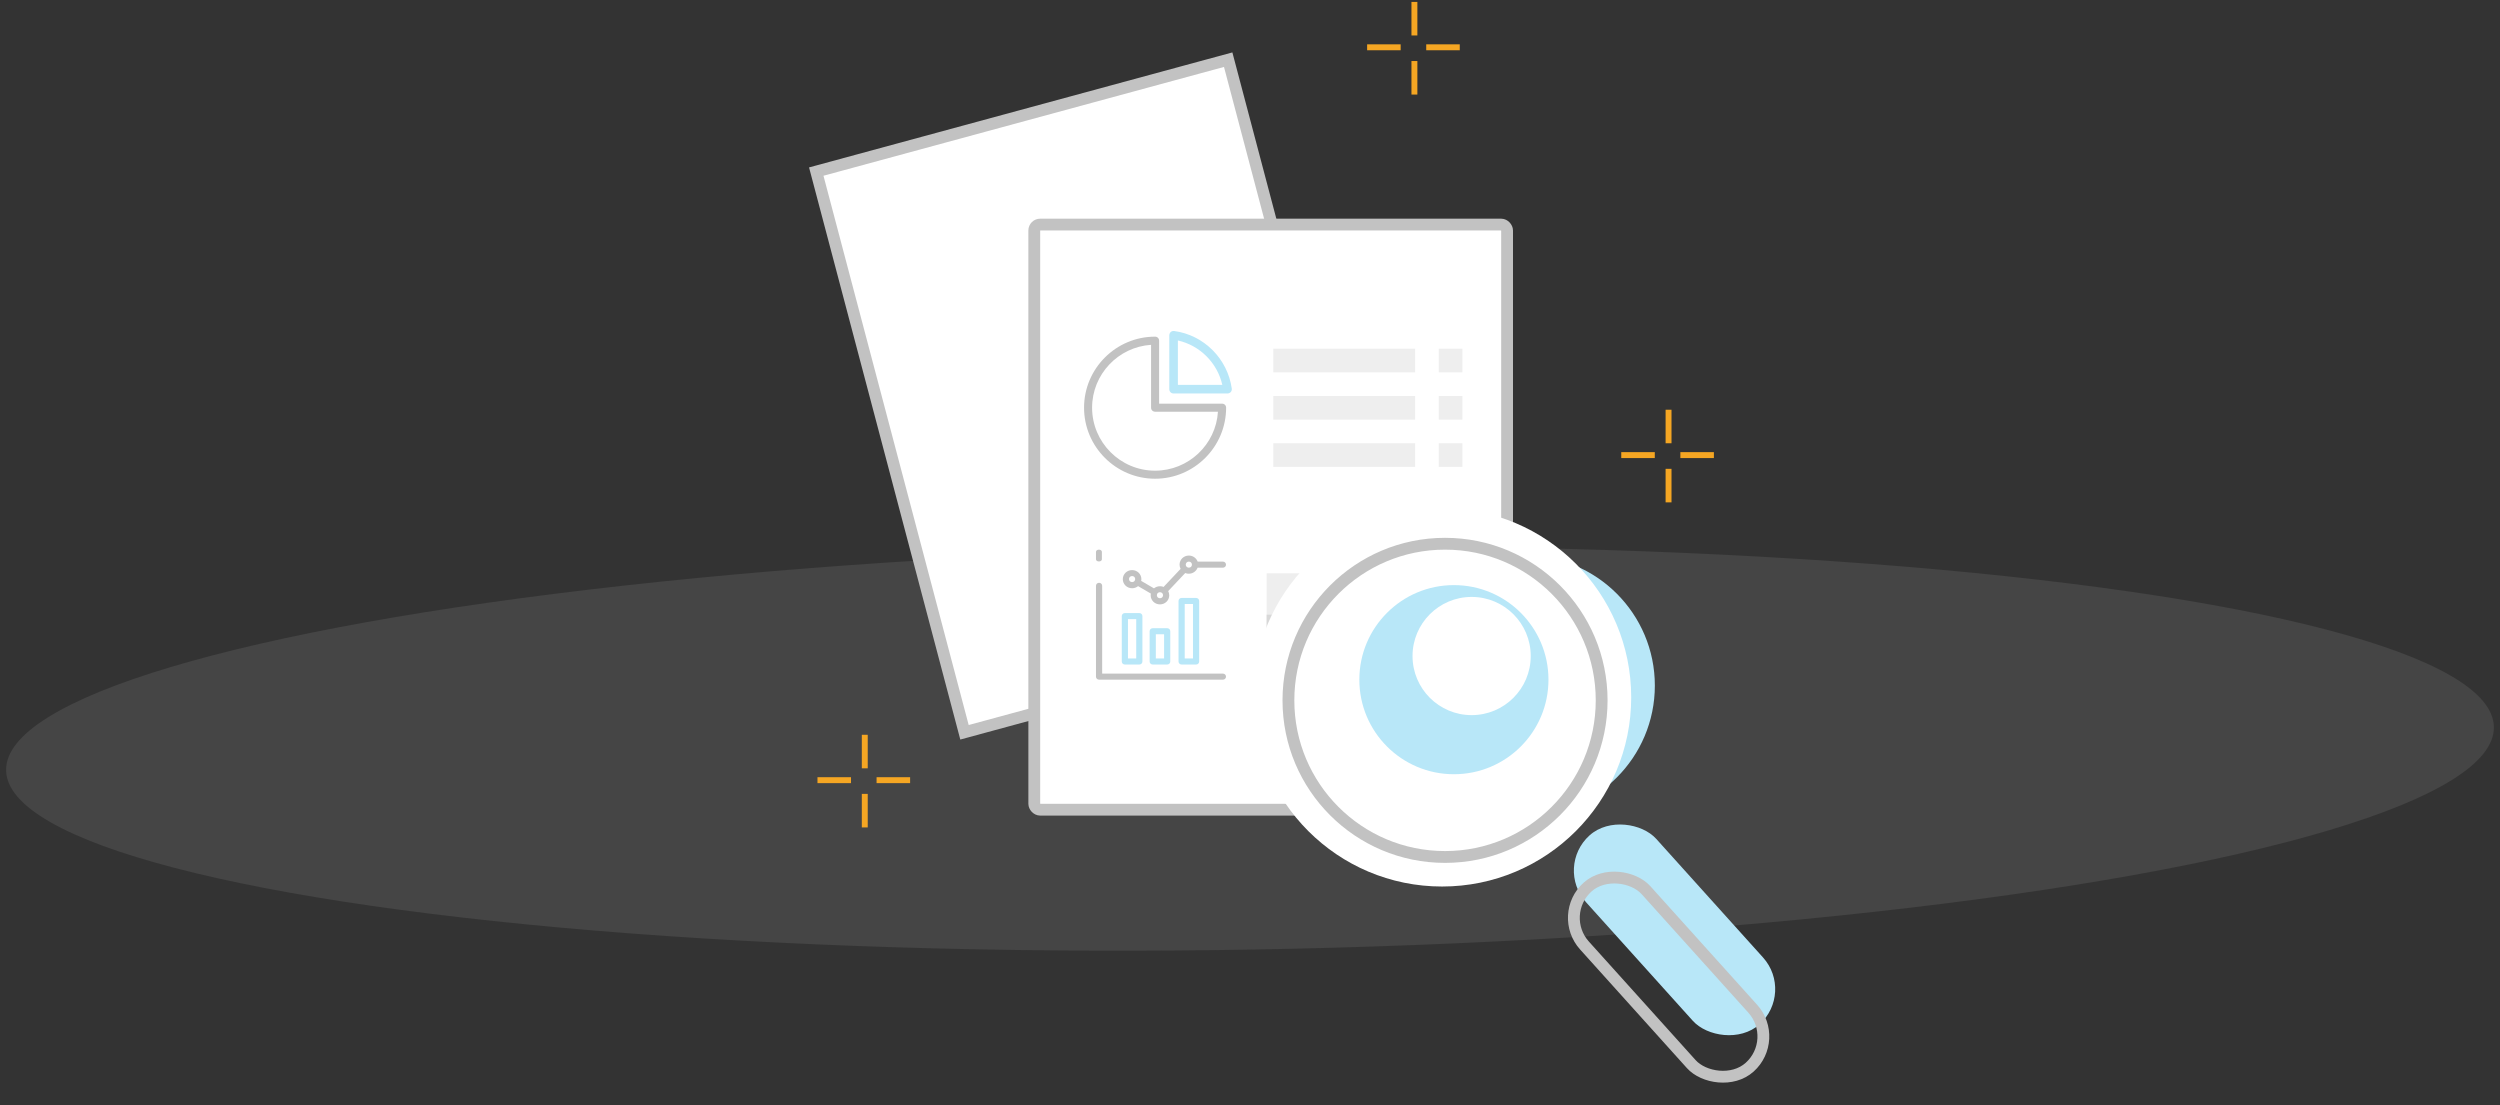 <?xml version="1.0" encoding="UTF-8"?>
<svg width="423px" height="187px" viewBox="0 0 423 187" version="1.1" xmlns="http://www.w3.org/2000/svg" xmlns:xlink="http://www.w3.org/1999/xlink">
    <rect x="0" y="0" width="423" height="187" fill="#333333" stroke="none"/>
    <title>0EB4CF76-9DE2-4DE9-8B7F-4D36163C2BAF</title>
    <g id="Dashboard" stroke="none" stroke-width="1" fill="none" fill-rule="evenodd">
        <g id="First-user-empty-state" transform="translate(-797, -231)">
            <g id="Group-9" transform="translate(797, 231)">
                <ellipse id="Oval" fill="#C2C2C2" opacity="0.125" transform="translate(211.5, 126.667) rotate(-1) translate(-211.5, -126.667) " cx="211.5" cy="126.667" rx="210.5" ry="34"></ellipse>
                <g id="Group-5" transform="translate(231.317, 0)" stroke="#F5A623" stroke-linecap="square">
                    <line x1="8.002" y1="5.5" x2="8.002" y2="0.826" id="Line-2"></line>
                    <line x1="8.002" y1="15.5" x2="8.002" y2="10.826" id="Line-2"></line>
                    <line x1="3.002" y1="10.5" x2="3.002" y2="5.826" id="Line-2" transform="translate(3, 8) rotate(90) translate(-3, -8) "></line>
                    <line x1="13.002" y1="10.5" x2="13.002" y2="5.826" id="Line-2" transform="translate(13, 8) rotate(90) translate(-13, -8) "></line>
                </g>
                <g id="Group-5" transform="translate(138.317, 124)" stroke="#F5A623" stroke-linecap="square">
                    <line x1="8.002" y1="5.5" x2="8.002" y2="0.826" id="Line-2"></line>
                    <line x1="8.002" y1="15.5" x2="8.002" y2="10.826" id="Line-2"></line>
                    <line x1="3.002" y1="10.5" x2="3.002" y2="5.826" id="Line-2" transform="translate(3, 8) rotate(90) translate(-3, -8) "></line>
                    <line x1="13.002" y1="10.5" x2="13.002" y2="5.826" id="Line-2" transform="translate(13, 8) rotate(90) translate(-13, -8) "></line>
                </g>
                <g id="Group-5" transform="translate(274.317, 69)" stroke="#F5A623" stroke-linecap="square">
                    <line x1="8.002" y1="5.5" x2="8.002" y2="0.826" id="Line-2"></line>
                    <line x1="8.002" y1="15.5" x2="8.002" y2="10.826" id="Line-2"></line>
                    <line x1="3.002" y1="10.5" x2="3.002" y2="5.826" id="Line-2" transform="translate(3, 8) rotate(90) translate(-3, -8) "></line>
                    <line x1="13.002" y1="10.5" x2="13.002" y2="5.826" id="Line-2" transform="translate(13, 8) rotate(90) translate(-13, -8) "></line>
                </g>
                <path d="M207.808,10.098 L232.889,104.968 L163.192,123.902 L138.111,29.032 L207.808,10.098 Z" id="Rectangle" stroke="#C2C2C2" stroke-width="2" fill="#FFFFFF"></path>
                <rect id="Rectangle" stroke="#C2C2C2" stroke-width="2" fill="#FFFFFF" x="175" y="38" width="80" height="99" rx="1"></rect>
                <rect id="Rectangle" fill="#EEEEEE" x="214.317" y="97" width="31" height="12"></rect>
                <rect id="Rectangle" fill="#EEEEEE" transform="translate(227.439, 61) scale(1, -1) translate(-227.439, -61) " x="215.439" y="59" width="24" height="4"></rect>
                <rect id="Rectangle" fill="#EEEEEE" transform="translate(227.439, 69) scale(1, -1) translate(-227.439, -69) " x="215.439" y="67" width="24" height="4"></rect>
                <rect id="Rectangle" fill="#EEEEEE" transform="translate(227.439, 77) scale(1, -1) translate(-227.439, -77) " x="215.439" y="75" width="24" height="4"></rect>
                <rect id="Rectangle" fill="#EEEEEE" transform="translate(245.439, 61) scale(-1, -1) translate(-245.439, -61) " x="243.439" y="59" width="4" height="4"></rect>
                <rect id="Rectangle" fill="#EEEEEE" transform="translate(245.439, 69) scale(-1, -1) translate(-245.439, -69) " x="243.439" y="67" width="4" height="4"></rect>
                <rect id="Rectangle" fill="#EEEEEE" transform="translate(245.439, 77) scale(-1, -1) translate(-245.439, -77) " x="243.439" y="75" width="4" height="4"></rect>
                <rect id="Rectangle" fill="#D8D8D8" x="214.317" y="104" width="31" height="4"></rect>
                <rect id="Rectangle" fill="#D8D8D8" x="214.317" y="111" width="31" height="4"></rect>
                <g id="icons8-pie-chart" transform="translate(183, 56)" fill-rule="nonzero">
                    <path d="M25.422,12.5 C25.422,18.869 20.253,24.038 13.883,24.038 C7.514,24.038 2.345,18.869 2.345,12.5 C2.345,6.131 7.514,0.962 13.883,0.962 C13.883,0.962 13.883,12.5 13.883,12.5 L25.422,12.5 Z" id="Path" fill="#FFFFFF"></path>
                    <path d="M12.441,25 C5.819,25 0.422,19.603 0.422,12.981 C0.422,6.359 5.819,0.962 12.441,0.962 C12.827,0.962 13.121,1.256 13.121,1.642 L13.121,12.3 L23.78,12.3 C24.165,12.3 24.46,12.595 24.46,12.981 C24.46,19.603 19.063,25 12.441,25 Z M11.761,2.345 C6.205,2.708 1.782,7.334 1.782,12.981 C1.782,18.854 6.567,23.639 12.441,23.639 C18.088,23.639 22.737,19.217 23.077,13.661 L12.441,13.661 C12.056,13.661 11.761,13.366 11.761,12.981 L11.761,2.345 Z" id="Shape" fill="#C2C2C2"></path>
                    <path d="M15.806,9.615 L15.806,0.962 C20.294,1.583 23.839,5.127 24.46,9.615 L15.806,9.615 Z" id="Path" fill="#FFFFFF"></path>
                    <path d="M24.688,10.577 L15.572,10.577 C15.16,10.577 14.845,10.262 14.845,9.85 L14.845,0.733 C14.845,0.515 14.942,0.321 15.087,0.176 C15.257,0.03 15.451,-0.018 15.669,0.006 C20.712,0.685 24.713,4.71 25.416,9.753 C25.44,9.971 25.392,10.165 25.246,10.334 C25.101,10.48 24.907,10.577 24.688,10.577 Z M16.3,9.122 L23.816,9.122 C22.967,5.388 20.033,2.455 16.3,1.606 L16.3,9.122 Z" id="Shape" fill="#B8E7F8"></path>
                </g>
                <path d="M198,103 C198.189,103 198.333,103.144 198.333,103.333 C198.333,103.522 198.189,103.667 198,103.667 C197.811,103.667 197.667,103.522 197.667,103.333 C197.667,103.144 197.811,103 198,103 Z" id="Path" fill="#FFFFFF" fill-rule="nonzero"></path>
                <path d="M191.889,104.589 C192.078,104.589 192.222,104.733 192.222,104.922 C192.222,105.111 192.078,105.256 191.889,105.256 C191.7,105.256 191.556,105.111 191.556,104.922 C191.556,104.733 191.7,104.589 191.889,104.589 Z" id="Path" fill="#FFFFFF" fill-rule="nonzero"></path>
                <path d="M194.889,106.367 C195.078,106.367 195.222,106.511 195.222,106.7 C195.222,106.889 195.078,107.033 194.889,107.033 C194.7,107.033 194.556,106.889 194.556,106.7 C194.556,106.511 194.7,106.367 194.889,106.367 Z" id="Path" fill="#FFFFFF" fill-rule="nonzero"></path>
                <g id="Group-12" transform="translate(212, 86)">
                    <circle id="Oval" fill="#B8E7F8" cx="46" cy="30" r="22"></circle>
                    <rect id="Rectangle" fill="#B8E7F8" transform="translate(71.331, 71.331) rotate(-42) translate(-71.331, -71.331) " x="63.331" y="49.831" width="16" height="43" rx="8"></rect>
                    <rect id="Rectangle" stroke="#C2C2C2" stroke-width="2" transform="translate(70.331, 79.331) rotate(-42) translate(-70.331, -79.331) " x="63.331" y="58.831" width="14" height="41" rx="7"></rect>
                    <g id="Group-7">
                        <circle id="Oval" fill="#FFFFFF" cx="32" cy="32" r="32"></circle>
                        <circle id="Oval" stroke="#C2C2C2" stroke-width="2" fill="#FFFFFF" cx="32.5" cy="32.5" r="26.5"></circle>
                        <circle id="Oval" fill="#B8E7F8" cx="34" cy="29" r="16"></circle>
                        <circle id="Oval" fill="#FFFFFF" cx="37" cy="25" r="10"></circle>
                    </g>
                </g>
                <g id="Group-8" transform="translate(185.439, 93)" fill-rule="nonzero">
                    <path d="M0.5,0 C0.217,0 0,0.163 0,0.375 L0,1.625 C0,1.837 0.217,2 0.5,2 C0.783,2 1,1.837 1,1.625 L1,0.375 C1,0.163 0.783,0 0.5,0 Z" id="Path" fill="#C2C2C2"></path>
                    <g id="Group-3" transform="translate(0, 1)">
                        <path d="M15.714,-6.76625789e-12 C16.347,-6.76625789e-12 16.904,0.368 17.148,0.899 L17.198,1.024 L21.476,1.024 C21.773,1.024 22,1.246 22,1.537 C22,1.795 21.821,1.999 21.572,2.041 L21.476,2.049 L17.198,2.049 C16.971,2.646 16.395,3.073 15.714,3.073 C15.557,3.073 15.4,3.054 15.25,3.008 L15.103,2.954 L12.222,6.01 C12.327,6.232 12.397,6.471 12.397,6.727 C12.397,7.581 11.698,8.263 10.825,8.263 C9.952,8.263 9.254,7.581 9.254,6.727 C9.254,6.659 9.262,6.598 9.272,6.535 L9.289,6.436 L7.124,5.173 C6.845,5.395 6.495,5.532 6.111,5.532 C5.238,5.532 4.54,4.849 4.54,3.995 C4.54,3.142 5.238,2.459 6.111,2.459 C6.984,2.459 7.683,3.142 7.683,3.995 C7.683,4.063 7.675,4.124 7.665,4.187 L7.648,4.285 L9.813,5.549 C10.092,5.327 10.441,5.19 10.825,5.19 C10.983,5.19 11.14,5.209 11.289,5.255 L11.437,5.31 L14.317,2.254 C14.213,2.032 14.143,1.793 14.143,1.537 C14.143,0.683 14.841,-6.76625789e-12 15.714,-6.76625789e-12 Z M10.825,6.198 C10.529,6.198 10.302,6.42 10.302,6.71 C10.302,7 10.529,7.222 10.825,7.222 C11.122,7.222 11.349,7 11.349,6.71 C11.349,6.42 11.122,6.198 10.825,6.198 Z M6.111,3.466 C5.814,3.466 5.587,3.688 5.587,3.978 C5.587,4.268 5.814,4.49 6.111,4.49 C6.408,4.49 6.635,4.268 6.635,3.978 C6.635,3.688 6.408,3.466 6.111,3.466 Z M15.714,1.024 C15.417,1.024 15.19,1.246 15.19,1.537 C15.19,1.827 15.417,2.049 15.714,2.049 C16.011,2.049 16.238,1.827 16.238,1.537 C16.238,1.246 16.011,1.024 15.714,1.024 Z" id="Combined-Shape" fill="#C2C2C2"></path>
                        <path d="M0.524,4.61 C0.227,4.61 0,4.832 0,5.122 L0,20.488 C0,20.778 0.227,21 0.524,21 L21.476,21 C21.773,21 22,20.778 22,20.488 C22,20.198 21.773,19.976 21.476,19.976 L1.048,19.976 L1.048,5.122 C1.048,4.832 0.821,4.61 0.524,4.61 Z" id="Path" fill="#C2C2C2"></path>
                        <path d="M16.937,7.171 C17.233,7.171 17.46,7.393 17.46,7.683 L17.46,7.683 L17.46,17.927 C17.46,18.217 17.233,18.439 16.937,18.439 L16.937,18.439 L14.492,18.439 C14.195,18.439 13.968,18.217 13.968,17.927 L13.968,17.927 L13.968,7.683 C13.968,7.393 14.195,7.171 14.492,7.171 L14.492,7.171 Z M16.413,8.195 L15.016,8.195 L15.016,17.415 L16.413,17.415 L16.413,8.195 Z" id="Combined-Shape" fill="#B8E7F8"></path>
                        <path d="M7.333,9.732 C7.63,9.732 7.857,9.954 7.857,10.244 L7.857,10.244 L7.857,17.927 C7.857,18.217 7.63,18.439 7.333,18.439 L7.333,18.439 L4.889,18.439 C4.592,18.439 4.365,18.217 4.365,17.927 L4.365,17.927 L4.365,10.244 C4.365,9.954 4.592,9.732 4.889,9.732 L4.889,9.732 Z M6.81,10.756 L5.413,10.756 L5.413,17.415 L6.81,17.415 L6.81,10.756 Z" id="Combined-Shape" fill="#B8E7F8"></path>
                        <path d="M12.048,12.293 C12.344,12.293 12.571,12.515 12.571,12.805 L12.571,12.805 L12.571,17.927 C12.571,18.217 12.344,18.439 12.048,18.439 L12.048,18.439 L9.603,18.439 C9.306,18.439 9.079,18.217 9.079,17.927 L9.079,17.927 L9.079,12.805 C9.079,12.515 9.306,12.293 9.603,12.293 L9.603,12.293 Z M11.524,13.317 L10.127,13.317 L10.127,17.415 L11.524,17.415 L11.524,13.317 Z" id="Combined-Shape" fill="#B8E7F8"></path>
                    </g>
                </g>
            </g>
        </g>
    </g>
</svg>